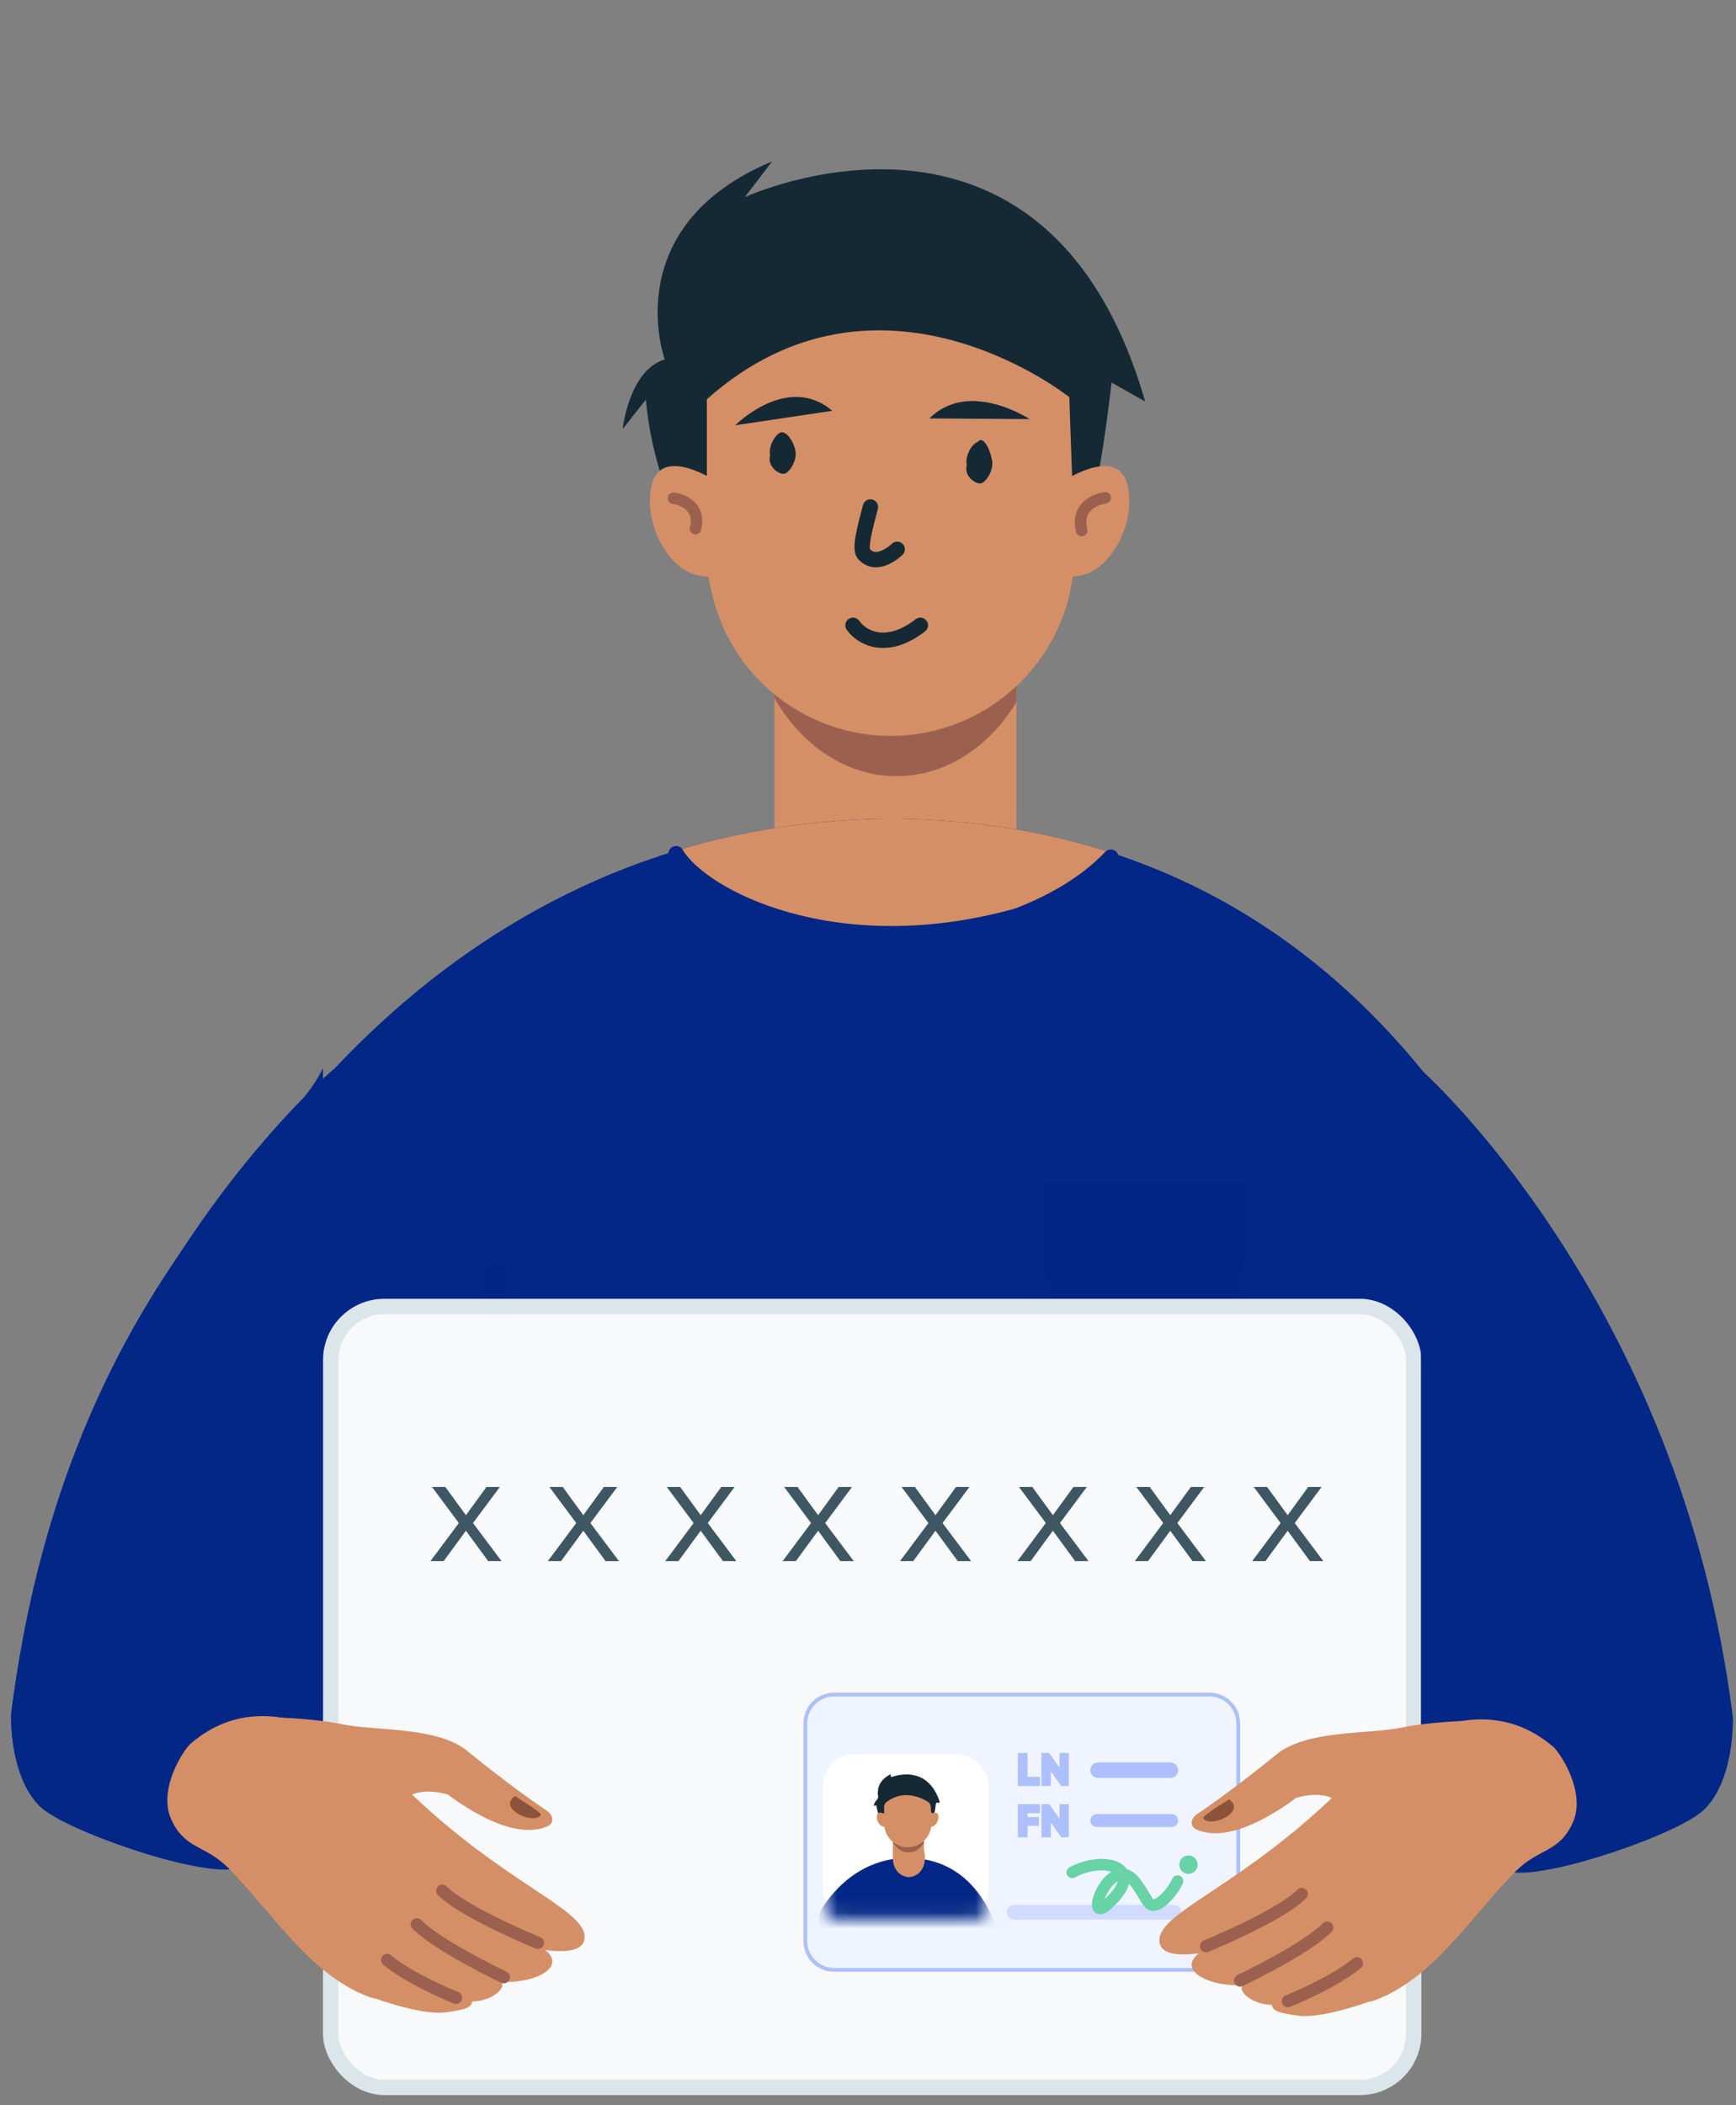 <svg width="113" height="137" viewBox="0 0 113 137" fill="none" xmlns="http://www.w3.org/2000/svg">
<rect x="0" y="0" width="113" height="137" fill="#808080" stroke="none"/>
<path fill-rule="evenodd" clip-rule="evenodd" d="M21.336 122.605L21.731 69.575C21.731 69.575 4.154 84.317 0.717 111.604C0.717 113.211 1.024 116.022 2.629 117.57C4.235 119.118 12.814 122.049 15.347 121.631L21.336 122.605Z" fill="#022786"/>
<mask id="mask0_204_48512" style="mask-type:alpha" maskUnits="userSpaceOnUse" x="15" y="0" width="84" height="91">
<rect x="15.102" y="0.762" width="83.768" height="89.34" rx="4" fill="#C4C4C4"/>
</mask>
<g mask="url(#mask0_204_48512)">
<path d="M66.163 43.513H50.41V59.971H66.163V43.513Z" fill="#D58F66"/>
<path d="M66.163 43.276V45.689C64.387 48.638 61.529 50.516 58.36 50.516C55.106 50.516 52.175 48.537 50.41 45.43V43.812C52.485 45.52 55.135 46.524 57.982 46.524C61.117 46.524 64.01 45.306 66.163 43.276Z" fill="#9C614E"/>
<path d="M71.487 21.361V22.404C71.487 25.99 71.182 29.576 70.584 33.117L69.761 37.955C69.457 39.748 68.757 41.388 67.771 42.798V42.804C67.297 43.48 66.761 44.1 66.164 44.647C64.01 46.677 61.117 47.895 57.982 47.895C55.135 47.895 52.485 46.892 50.41 45.183C50.01 44.862 49.632 44.512 49.277 44.134C47.816 42.578 46.756 40.622 46.294 38.411L45.471 34.521C44.557 30.191 44.101 25.781 44.101 21.361H71.487V21.361Z" fill="#D58F66"/>
<path d="M46.01 37.132C46.01 37.132 42.593 32.447 42.043 26.006L40.531 27.921C40.531 27.921 40.944 24.082 43.27 23.394C43.27 23.394 40.119 14.754 50.261 10.503L48.484 12.83C48.484 12.83 68.091 3.777 74.542 26.134L72.352 24.896C72.352 24.896 71.333 34.445 69.958 35.947L69.603 25.849C69.603 25.849 57.262 15.972 46.01 25.986V37.132Z" fill="#152934"/>
<path d="M47.789 32.099C47.789 32.099 42.303 27.814 42.308 32.59C42.308 33.661 42.618 34.716 43.165 35.612C45.274 39.035 48.223 36.813 48.223 36.813L47.789 32.099Z" fill="#D58F66"/>
<path d="M68.024 32.099C68.024 32.099 73.51 27.814 73.505 32.59C73.505 33.661 73.195 34.716 72.647 35.612C70.539 39.035 67.59 36.813 67.59 36.813L68.024 32.099Z" fill="#D58F66"/>
<path d="M43.842 32.425C43.842 32.425 45.701 32.645 45.272 34.408" stroke="#9C614E" stroke-width="0.75" stroke-miterlimit="10" stroke-linecap="round"/>
<path d="M71.943 32.398C71.943 32.398 69.944 32.635 70.405 34.531" stroke="#9C614E" stroke-width="0.75" stroke-miterlimit="10" stroke-linecap="round"/>
<path d="M58.401 35.751C58.401 35.751 57.151 36.98 56.289 36.111C55.892 35.843 56.271 34.469 56.657 32.998" stroke="#152934" stroke-miterlimit="10" stroke-linecap="round"/>
<path d="M55.524 40.698C56.033 41.433 57.621 42.462 59.907 40.698" stroke="#152934" stroke-linecap="round"/>
<path fill-rule="evenodd" clip-rule="evenodd" d="M54.172 26.737L47.858 27.679C47.858 27.679 51.27 24.25 54.172 26.737Z" fill="#152934"/>
<path fill-rule="evenodd" clip-rule="evenodd" d="M60.502 27.233L67.017 27.276C67.017 27.276 63.061 24.661 60.502 27.233Z" fill="#152934"/>
<path fill-rule="evenodd" clip-rule="evenodd" d="M64.572 29.944C64.705 30.601 64.181 31.392 63.852 31.459C63.523 31.525 62.732 31.002 62.927 30.279C62.794 29.622 63.318 28.831 63.647 28.765C63.909 28.369 64.371 28.959 64.572 29.944Z" fill="#152934"/>
<path fill-rule="evenodd" clip-rule="evenodd" d="M51.772 29.32C51.906 29.977 51.382 30.768 51.053 30.834C50.724 30.901 49.933 30.378 50.128 29.655C49.995 28.998 50.519 28.208 50.847 28.141C51.176 28.074 51.639 28.664 51.772 29.32Z" fill="#152934"/>
<path d="M28.347 99.808C28.347 99.808 17.668 118.776 5.692 115.968C-3.831 113.735 -16.969 88.892 -22.833 74.424C-22.833 74.424 -26.695 68.841 -27.361 64.923C-27.361 64.923 -30.372 60.299 -31.516 58.495C-31.764 58.1 -31.697 57.587 -31.364 57.266C-31.172 57.085 -30.935 57.001 -30.693 57.001C-30.417 57.001 -30.14 57.114 -29.949 57.345L-26.334 61.737C-26.182 61.923 -25.912 61.946 -25.731 61.788L-25.596 61.669C-25.46 61.551 -25.424 61.447 -25.497 61.278L-28.404 54.198C-28.59 53.753 -28.353 53.245 -27.896 53.099C-27.812 53.071 -27.727 53.059 -27.642 53.059C-27.366 53.059 -27.101 53.2 -26.949 53.443L-22.489 60.164C-22.365 60.356 -22.111 60.412 -21.919 60.294L-21.846 60.248C-21.688 60.153 -21.609 59.967 -21.649 59.792L-23.842 50.505C-23.949 50.043 -23.645 49.586 -23.177 49.507L-23.109 49.496C-22.726 49.434 -22.348 49.648 -22.207 50.015L-18.768 59.008C-18.706 59.172 -18.548 59.279 -18.373 59.279H-18.277C-18.046 59.279 -17.86 59.093 -17.854 58.861V52.764C-17.843 52.189 -17.392 51.721 -16.822 51.687H-16.755C-16.225 51.687 -15.757 52.065 -15.666 52.589L-13.817 62.109C-13.755 62.464 -13.304 62.572 -13.084 62.29L-11.291 59.572C-11.009 59.211 -10.496 59.076 -10.107 59.312C-9.701 59.56 -9.334 60.141 -9.504 61.472C-9.723 63.225 -12.193 68.565 -13.456 71.48L7.496 99.887L14.499 85.734L28.347 99.808Z" fill="#D58F66"/>
<path d="M105.927 99.569C98.597 102.71 86.452 103.335 86.452 103.335V141.66H32.215V97.68L28.866 101.661C20.279 98.52 10.648 85.958 10.648 85.958C10.648 85.958 20.42 62.502 44.101 55.341C48.37 54.05 53.089 53.288 58.288 53.288C63.498 53.339 68.161 54.14 72.322 55.493C100.672 64.695 105.927 99.569 105.927 99.569Z" fill="#022786"/>
<path d="M72.322 55.493C71.804 57.112 69.675 58.282 67.226 59.112C61.47 61.063 55.114 61.024 49.353 59.086C46.797 58.227 44.57 57.013 44.102 55.341C48.37 54.05 53.089 53.288 58.288 53.288C63.498 53.339 68.161 54.14 72.322 55.493Z" fill="#D58F66"/>
<path opacity="0.5" d="M32.215 97.683V82.871" stroke="#022786" stroke-width="1.382" stroke-miterlimit="10" stroke-linecap="round"/>
<path opacity="0.5" d="M86.378 103.149V88.336" stroke="#022786" stroke-width="1.382" stroke-miterlimit="10" stroke-linecap="round"/>
<path opacity="0.5" d="M80.57 77.647H68.514C68.514 81.606 68.514 90.266 74.452 90.266C80.367 90.266 80.509 81.435 80.569 77.691L80.57 77.647Z" fill="#022786" stroke="#022786" stroke-width="1.382"/>
<path d="M44.006 55.562C45.666 58.377 54.367 62.922 66.228 59.608C68.39 58.771 70.588 57.585 72.307 55.789" stroke="#022786" stroke-linecap="round"/>
</g>
<path fill-rule="evenodd" clip-rule="evenodd" d="M18.484 112.029C15.525 111.604 20.321 111.79 22.26 112.217C24.302 112.666 28.44 112.344 30.408 113.951C32.826 115.925 34.687 117.239 35.633 117.879C36.007 118.133 36.082 118.641 35.675 118.838C34.767 119.277 32.801 119.48 29.146 116.796C29.146 116.796 27.828 116.362 26.843 116.794C25.859 117.225 18.484 112.029 18.484 112.029Z" fill="#D58F66"/>
<path fill-rule="evenodd" clip-rule="evenodd" d="M26.465 116.453C32.574 122.399 37.807 124.147 38.041 125.918C38.3 127.89 33.715 126.927 28.042 124.699C28.042 124.699 26.127 130.72 24.124 130.002C20.219 128.601 17.826 124.563 14.876 121.592C13.335 120.039 12.023 120.384 11.138 118.391C10.254 116.398 12.005 113.832 12.393 113.497C18.599 108.122 26.465 116.453 26.465 116.453Z" fill="#D58F66"/>
<path fill-rule="evenodd" clip-rule="evenodd" d="M26.979 123.57C26.979 123.57 34.006 125.81 35.453 126.89C36.764 127.869 35.294 128.855 33.376 128.981C31.672 129.094 25.333 127.428 25.333 127.428L26.979 123.57Z" fill="#D58F66"/>
<path fill-rule="evenodd" clip-rule="evenodd" d="M23.623 125.576C23.623 125.576 30.612 128.555 32.301 128.874C33.343 129.071 32.151 130.271 30.739 130.263C30.697 130.768 29.885 130.828 29.148 130.955C27.224 131.287 23.138 129.585 23.138 129.585L23.623 125.576Z" fill="#D58F66"/>
<path d="M35.014 126.448C35.014 126.448 30.206 124.482 28.788 123.054" stroke="#653200" stroke-width="0.8" stroke-linecap="round" stroke-linejoin="round"/>
<path d="M32.794 128.684C32.794 128.684 28.547 126.67 27.129 125.242" stroke="#653200" stroke-width="0.8" stroke-linecap="round" stroke-linejoin="round"/>
<path d="M29.686 130.025C29.686 130.025 26.734 128.84 25.197 127.566" stroke="#653200" stroke-width="0.8" stroke-linecap="round" stroke-linejoin="round"/>
<path fill-rule="evenodd" clip-rule="evenodd" d="M33.518 116.894C33.518 116.894 32.879 117.276 33.409 117.81C33.939 118.344 35.006 118.51 35.211 118.111C35.191 117.911 33.518 116.894 33.518 116.894Z" fill="#8C533B"/>
<rect x="21.524" y="85.029" width="70.499" height="50.827" rx="3.5" fill="#F7F9FA" stroke="#DCE5E9"/>
<path fill-rule="evenodd" clip-rule="evenodd" d="M21.024 122.605V69.51C18.725 74.528 4.102 84.317 0.717 111.604C0.717 113.211 1.019 116.022 2.6 117.57C4.181 119.118 12.631 122.049 15.126 121.632L21.024 122.605Z" fill="#022786"/>
<path d="M54.298 128.206H78.726C79.762 128.206 80.601 127.367 80.601 126.331V112.164C80.601 111.129 79.762 110.289 78.726 110.289H54.298C53.263 110.289 52.423 111.129 52.423 112.164V126.331C52.423 127.367 53.263 128.206 54.298 128.206Z" fill="#F0F4FF" stroke="#ADC0FD" stroke-width="0.25" stroke-linejoin="round"/>
<path d="M70.97 115.21C70.97 114.932 71.196 114.706 71.474 114.706H76.184C76.463 114.706 76.689 114.932 76.689 115.21V115.21C76.689 115.489 76.463 115.715 76.184 115.715H71.474C71.196 115.715 70.97 115.489 70.97 115.21V115.21Z" fill="#ADC0FD"/>
<path d="M70.97 118.49C70.97 118.258 71.158 118.069 71.39 118.069H76.268C76.501 118.069 76.689 118.258 76.689 118.49V118.49C76.689 118.722 76.501 118.91 76.268 118.91H71.39C71.158 118.91 70.97 118.722 70.97 118.49V118.49Z" fill="#ADC0FD"/>
<path fill-rule="evenodd" clip-rule="evenodd" d="M67.568 115.77V116.117H66.379V114.212H66.76V115.77H67.568ZM68.277 116.117H67.913V114.212H68.23L69.067 115.399H69.089V114.212H69.453V116.117H69.138L68.3 114.925H68.277V116.117Z" fill="#ADC0FD"/>
<path d="M67.568 115.77H67.693V115.645H67.568V115.77ZM67.568 116.117V116.242H67.693V116.117H67.568ZM66.379 116.117H66.254V116.242H66.379V116.117ZM66.379 114.212V114.087H66.254V114.212H66.379ZM66.76 114.212H66.885V114.087H66.76V114.212ZM66.76 115.77H66.635V115.895H66.76V115.77ZM68.277 116.117V116.242H68.402V116.117H68.277ZM67.913 116.117H67.788V116.242H67.913V116.117ZM67.913 114.212V114.087H67.788V114.212H67.913ZM68.23 114.212L68.333 114.14L68.295 114.087H68.23V114.212ZM69.067 115.399L68.964 115.471L69.002 115.524H69.067V115.399ZM69.089 115.399V115.524H69.214V115.399H69.089ZM69.089 114.212V114.087H68.964V114.212H69.089ZM69.453 114.212H69.578V114.087H69.453V114.212ZM69.453 116.117V116.242H69.578V116.117H69.453ZM69.138 116.117L69.036 116.189L69.073 116.242H69.138V116.117ZM68.3 114.925L68.402 114.853L68.365 114.8H68.3V114.925ZM68.277 114.925V114.8H68.152V114.925H68.277ZM67.443 115.77V116.117H67.693V115.77H67.443ZM67.568 115.992H66.379V116.242H67.568V115.992ZM66.504 116.117V114.212H66.254V116.117H66.504ZM66.379 114.337H66.76V114.087H66.379V114.337ZM66.635 114.212V115.77H66.885V114.212H66.635ZM66.76 115.895H67.568V115.645H66.76V115.895ZM68.277 115.992H67.913V116.242H68.277V115.992ZM68.038 116.117V114.212H67.788V116.117H68.038ZM67.913 114.337H68.23V114.087H67.913V114.337ZM68.128 114.284L68.964 115.471L69.169 115.327L68.333 114.14L68.128 114.284ZM69.067 115.524H69.089V115.274H69.067V115.524ZM69.214 115.399V114.212H68.964V115.399H69.214ZM69.089 114.337H69.453V114.087H69.089V114.337ZM69.328 114.212V116.117H69.578V114.212H69.328ZM69.453 115.992H69.138V116.242H69.453V115.992ZM69.24 116.045L68.402 114.853L68.197 114.997L69.036 116.189L69.24 116.045ZM68.3 114.8H68.277V115.05H68.3V114.8ZM68.152 114.925V116.117H68.402V114.925H68.152Z" fill="#ADC0FD"/>
<path fill-rule="evenodd" clip-rule="evenodd" d="M66.759 119.453H66.379V117.547H67.566V117.888H66.759V118.384H67.496V118.711H66.759V119.453ZM68.28 119.453H67.917V117.547H68.233L69.067 118.734H69.09V117.547H69.453V119.453H69.139L68.302 118.26H68.28V119.453Z" fill="#ADC0FD"/>
<path d="M66.759 119.453V119.578H66.884V119.453H66.759ZM66.379 119.453H66.254V119.578H66.379V119.453ZM66.379 117.547V117.422H66.254V117.547H66.379ZM67.566 117.547H67.691V117.422H67.566V117.547ZM67.566 117.888V118.013H67.691V117.888H67.566ZM66.759 117.888V117.763H66.634V117.888H66.759ZM66.759 118.384H66.634V118.509H66.759V118.384ZM67.496 118.384H67.621V118.259H67.496V118.384ZM67.496 118.711V118.836H67.621V118.711H67.496ZM66.759 118.711V118.586H66.634V118.711H66.759ZM68.28 119.453V119.578H68.405V119.453H68.28ZM67.917 119.453H67.792V119.578H67.917V119.453ZM67.917 117.547V117.422H67.792V117.547H67.917ZM68.233 117.547L68.336 117.475L68.298 117.422H68.233V117.547ZM69.067 118.734L68.965 118.806L69.002 118.859H69.067V118.734ZM69.09 118.734V118.859H69.215V118.734H69.09ZM69.09 117.547V117.422H68.965V117.547H69.09ZM69.453 117.547H69.578V117.422H69.453V117.547ZM69.453 119.453V119.578H69.578V119.453H69.453ZM69.139 119.453L69.037 119.524L69.074 119.578H69.139V119.453ZM68.302 118.26L68.405 118.189L68.367 118.135H68.302V118.26ZM68.28 118.26V118.135H68.155V118.26H68.28ZM66.759 119.328H66.379V119.578H66.759V119.328ZM66.504 119.453V117.547H66.254V119.453H66.504ZM66.379 117.672H67.566V117.422H66.379V117.672ZM67.441 117.547V117.888H67.691V117.547H67.441ZM67.566 117.763H66.759V118.013H67.566V117.763ZM66.634 117.888V118.384H66.884V117.888H66.634ZM66.759 118.509H67.496V118.259H66.759V118.509ZM67.371 118.384V118.711H67.621V118.384H67.371ZM67.496 118.586H66.759V118.836H67.496V118.586ZM66.634 118.711V119.453H66.884V118.711H66.634ZM68.28 119.328H67.917V119.578H68.28V119.328ZM68.042 119.453V117.547H67.792V119.453H68.042ZM67.917 117.672H68.233V117.422H67.917V117.672ZM68.131 117.619L68.965 118.806L69.17 118.662L68.336 117.475L68.131 117.619ZM69.067 118.859H69.09V118.609H69.067V118.859ZM69.215 118.734V117.547H68.965V118.734H69.215ZM69.09 117.672H69.453V117.422H69.09V117.672ZM69.328 117.547V119.453H69.578V117.547H69.328ZM69.453 119.328H69.139V119.578H69.453V119.328ZM69.241 119.381L68.405 118.189L68.2 118.332L69.037 119.524L69.241 119.381ZM68.302 118.135H68.28V118.385H68.302V118.135ZM68.155 118.26V119.453H68.405V118.26H68.155Z" fill="#ADC0FD"/>
<path fill-rule="evenodd" clip-rule="evenodd" d="M65.539 124.455C65.539 124.192 65.752 123.978 66.015 123.978H76.411C76.674 123.978 76.887 124.192 76.887 124.455V124.455C76.887 124.718 76.674 124.931 76.411 124.931H66.015C65.752 124.931 65.539 124.718 65.539 124.455V124.455Z" fill="#D0DBFF"/>
<rect x="53.577" y="114.166" width="10.765" height="10.765" rx="2" fill="white"/>
<mask id="mask1_204_48512" style="mask-type:alpha" maskUnits="userSpaceOnUse" x="53" y="114" width="12" height="11">
<rect x="53.577" y="114.166" width="10.765" height="10.765" rx="1" fill="#E5ECFF"/>
</mask>
<g mask="url(#mask1_204_48512)">
<path d="M54.659 126.266C55.026 126.64 55.104 127.214 54.782 127.627C54.246 128.312 53.34 129.202 52.368 128.974C51.188 128.697 49.575 125.718 48.786 123.838C48.729 123.703 48.659 123.574 48.582 123.449C48.484 123.291 48.346 123.051 48.244 122.809C48.138 122.556 48.043 122.295 47.894 122.066C47.782 121.893 47.657 121.699 47.586 121.587C47.554 121.537 47.563 121.471 47.606 121.429C47.63 121.406 47.661 121.395 47.692 121.395C47.727 121.395 47.763 121.41 47.788 121.439L48.252 122.004C48.272 122.028 48.306 122.031 48.33 122.011L48.347 121.995C48.364 121.98 48.369 121.967 48.36 121.945L47.986 121.035C47.962 120.978 47.993 120.913 48.051 120.894C48.062 120.89 48.073 120.889 48.084 120.889C48.119 120.889 48.154 120.907 48.173 120.938L48.746 121.802C48.762 121.826 48.795 121.834 48.819 121.818L48.829 121.813C48.849 121.8 48.859 121.776 48.854 121.754L48.572 120.561C48.559 120.501 48.598 120.442 48.658 120.432L48.666 120.431C48.716 120.423 48.764 120.45 48.782 120.497L49.224 121.653C49.233 121.674 49.253 121.688 49.275 121.688H49.288C49.317 121.688 49.341 121.664 49.342 121.634V120.851C49.343 120.777 49.401 120.717 49.474 120.712H49.483C49.551 120.712 49.611 120.761 49.623 120.828L49.861 122.052C49.869 122.097 49.927 122.111 49.955 122.075L50.185 121.726C50.222 121.679 50.288 121.662 50.337 121.692C50.39 121.724 50.437 121.799 50.415 121.97C50.408 122.023 50.386 122.101 50.353 122.195C50.118 122.868 50.167 123.609 50.59 124.182L51.951 126.027C52.247 126.429 52.863 126.374 53.084 125.927V125.927C53.288 125.517 53.835 125.429 54.157 125.756L54.659 126.266Z" fill="#D58F66"/>
<path d="M64.97 125.755C65.177 126.399 64.474 127.134 63.805 127.236V127.236C63.023 127.356 62.747 127.971 62.747 128.762V130.276C62.747 131.38 61.851 132.276 60.747 132.276H57.287C56.453 132.276 55.777 131.599 55.777 130.765V127.156C55.777 126.975 55.55 126.892 55.434 127.031V127.031C55.381 127.093 55.295 127.117 55.22 127.084C54.71 126.859 54.182 126.401 53.77 125.983C53.267 125.474 53.173 124.705 53.567 124.108C54.204 123.144 55.407 121.756 57.304 121.182C57.853 121.016 58.459 120.918 59.127 120.918C59.797 120.925 60.396 121.028 60.931 121.202C63.414 122.008 64.519 124.347 64.97 125.755Z" fill="#022786"/>
<path d="M59.95 119.979C60.462 120.853 60.204 122.063 59.197 122.17V122.17C59.083 122.182 59.242 122.182 59.128 122.169V122.169C58.104 122.055 57.855 120.837 58.384 119.952C58.633 119.533 58.893 119.192 59.163 119.192C59.437 119.195 59.699 119.549 59.95 119.979Z" fill="#D58F66"/>
<path opacity="0.5" d="M55.776 126.623V124.72" stroke="#022786" stroke-width="0.25" stroke-miterlimit="10" stroke-linecap="round"/>
<path opacity="0.5" d="M61.205 125.671C61.662 125.671 61.851 125.26 61.93 124.827C62.008 124.405 61.639 124.049 61.21 124.049C60.785 124.049 60.419 124.397 60.486 124.816C60.557 125.255 60.738 125.671 61.205 125.671Z" fill="#022786" stroke="#022786" stroke-width="0.25"/>
<path d="M60.14 120.766V117.619C60.14 117.059 59.687 116.606 59.128 116.606C58.569 116.606 58.116 117.059 58.116 117.619V120.766C58.116 121.325 58.569 121.778 59.128 121.778C59.687 121.778 60.14 121.325 60.14 120.766Z" fill="#D58F66"/>
<path d="M59.923 119.803C60.011 119.746 60.14 119.804 60.14 119.909V119.909C60.14 119.931 60.135 119.952 60.123 119.971C59.894 120.333 59.535 120.563 59.138 120.563C58.726 120.563 58.355 120.317 58.127 119.929C58.12 119.916 58.116 119.901 58.116 119.886V119.886C58.116 119.812 58.203 119.77 58.265 119.81C58.505 119.963 58.788 120.05 59.089 120.05C59.394 120.05 59.681 119.96 59.923 119.803Z" fill="#9C614E"/>
<path d="M60.7 116.763C60.775 116.795 60.824 116.868 60.824 116.949V116.949C60.824 117.41 60.785 117.871 60.708 118.326L60.602 118.948C60.563 119.178 60.473 119.389 60.346 119.57C60.285 119.657 60.217 119.738 60.14 119.808C59.863 120.069 59.491 120.225 59.088 120.225C58.722 120.225 58.382 120.096 58.115 119.877C58.064 119.836 58.015 119.791 57.969 119.742C57.782 119.542 57.645 119.291 57.586 119.007L57.48 118.507C57.455 118.389 57.433 118.203 57.413 117.978C57.304 116.723 58.59 115.868 59.751 116.36L60.7 116.763Z" fill="#D58F66"/>
<path d="M57.55 118.001C57.55 118.267 57.266 118.341 57.182 118.089C57.128 117.926 57.081 117.743 57.054 117.544C57.048 117.497 56.987 117.479 56.958 117.516V117.516C56.926 117.557 56.868 117.532 56.883 117.481C56.913 117.377 56.966 117.249 57.055 117.163C57.12 117.099 57.173 117.004 57.158 116.914C57.105 116.605 57.1 115.924 57.931 115.497C57.975 115.474 58.016 115.525 57.986 115.564V115.564C57.956 115.604 58.001 115.666 58.049 115.649C58.625 115.453 60.42 115.046 61.157 117.237C61.18 117.306 61.107 117.367 61.043 117.331V117.331C60.992 117.302 60.928 117.335 60.921 117.393C60.908 117.496 60.888 117.654 60.861 117.826C60.81 118.152 60.608 118.119 60.596 117.789L60.589 117.597C60.584 117.467 60.524 117.346 60.414 117.276C59.987 117.006 58.813 116.423 57.69 117.293C57.599 117.364 57.55 117.477 57.55 117.593V118.001Z" fill="#152934"/>
<path d="M57.803 118.46C57.787 118.291 57.705 118.131 57.555 118.053C57.348 117.946 57.074 117.875 57.074 118.259C57.074 118.396 57.114 118.532 57.184 118.647C57.286 118.813 57.404 118.875 57.511 118.889C57.722 118.917 57.822 118.672 57.803 118.46V118.46Z" fill="#D58F66"/>
<path d="M60.355 118.46C60.37 118.291 60.453 118.131 60.603 118.053C60.809 117.946 61.084 117.875 61.083 118.259C61.083 118.396 61.044 118.532 60.973 118.647C60.871 118.813 60.754 118.875 60.647 118.889C60.435 118.917 60.335 118.672 60.355 118.46V118.46Z" fill="#D58F66"/>
</g>
<path d="M69.794 121.86C71.911 120.717 74.76 121.572 72.054 123.966C70.539 125.306 72.16 120.747 73.744 122.328C74.13 122.714 74.622 123.684 74.789 123.865C75.266 124.384 76.295 123.203 76.651 122.426" stroke="#67D3A6" stroke-width="0.75" stroke-linecap="round" stroke-linejoin="round"/>
<path d="M76.887 121.358C76.887 121.097 77.099 120.882 77.36 120.882V120.882C77.621 120.882 77.833 121.097 77.833 121.358V121.358C77.833 121.619 77.621 121.834 77.36 121.834V121.834C77.099 121.834 76.887 121.619 76.887 121.358V121.358Z" fill="#67D3A6" stroke="#67D3A6" stroke-width="0.25"/>
<path fill-rule="evenodd" clip-rule="evenodd" d="M18.484 112.029C15.525 111.604 20.321 111.79 22.26 112.217C24.302 112.666 28.44 112.344 30.408 113.951C32.826 115.925 34.687 117.239 35.633 117.879C36.007 118.133 36.082 118.641 35.675 118.838C34.767 119.277 32.801 119.48 29.146 116.796C29.146 116.796 27.828 116.362 26.843 116.794C25.859 117.225 18.484 112.029 18.484 112.029Z" fill="#D58F66"/>
<path fill-rule="evenodd" clip-rule="evenodd" d="M26.465 116.453C32.574 122.399 37.807 124.147 38.041 125.918C38.3 127.89 33.715 126.927 28.042 124.699C28.042 124.699 26.127 130.72 24.124 130.002C20.219 128.601 17.826 124.563 14.876 121.592C13.335 120.039 12.023 120.384 11.138 118.391C10.254 116.398 12.005 113.832 12.393 113.497C18.599 108.122 26.465 116.453 26.465 116.453Z" fill="#D58F66"/>
<path fill-rule="evenodd" clip-rule="evenodd" d="M26.979 123.57C26.979 123.57 34.006 125.81 35.453 126.89C36.764 127.869 35.294 128.855 33.376 128.981C31.672 129.094 25.333 127.428 25.333 127.428L26.979 123.57Z" fill="#D58F66"/>
<path fill-rule="evenodd" clip-rule="evenodd" d="M23.623 125.576C23.623 125.576 30.612 128.555 32.301 128.874C33.343 129.071 32.151 130.271 30.739 130.263C30.697 130.768 29.885 130.828 29.148 130.955C27.224 131.287 23.138 129.585 23.138 129.585L23.623 125.576Z" fill="#D58F66"/>
<path d="M35.014 126.448C35.014 126.448 30.206 124.482 28.788 123.054" stroke="#9C614E" stroke-width="0.8" stroke-linecap="round" stroke-linejoin="round"/>
<path d="M32.794 128.684C32.794 128.684 28.547 126.67 27.129 125.242" stroke="#9C614E" stroke-width="0.8" stroke-linecap="round" stroke-linejoin="round"/>
<path d="M29.686 130.025C29.686 130.025 26.734 128.84 25.197 127.566" stroke="#9C614E" stroke-width="0.8" stroke-linecap="round" stroke-linejoin="round"/>
<path fill-rule="evenodd" clip-rule="evenodd" d="M33.518 116.894C33.518 116.894 32.879 117.276 33.409 117.81C33.939 118.344 35.006 118.51 35.211 118.111C35.191 117.911 33.518 116.894 33.518 116.894Z" fill="#8C533B"/>
<path fill-rule="evenodd" clip-rule="evenodd" d="M92.494 122.818V69.621C92.494 69.621 109.417 84.53 112.802 111.817C112.802 113.424 112.5 116.235 110.919 117.783C109.338 119.331 100.888 122.262 98.393 121.844L92.494 122.818Z" fill="#022786"/>
<path fill-rule="evenodd" clip-rule="evenodd" d="M95.036 112.245C97.995 111.819 93.199 112.006 91.26 112.432C89.218 112.881 85.08 112.56 83.112 114.166C80.694 116.14 78.833 117.454 77.888 118.094C77.513 118.348 77.438 118.856 77.845 119.053C78.753 119.492 80.719 119.696 84.374 117.011C84.374 117.011 85.692 116.578 86.677 117.009C87.661 117.44 95.036 112.245 95.036 112.245Z" fill="#D58F66"/>
<path fill-rule="evenodd" clip-rule="evenodd" d="M87.055 116.668C80.946 122.615 75.713 124.362 75.48 126.134C75.22 128.105 79.805 127.142 85.478 124.914C85.478 124.914 87.393 130.936 89.396 130.217C93.301 128.817 95.695 124.779 98.644 121.807C100.185 120.254 101.497 120.599 102.382 118.606C103.266 116.613 101.515 114.047 101.127 113.712C94.921 108.337 87.055 116.668 87.055 116.668Z" fill="#D58F66"/>
<path fill-rule="evenodd" clip-rule="evenodd" d="M86.541 123.785C86.541 123.785 79.514 126.025 78.067 127.105C76.756 128.084 78.226 129.07 80.144 129.197C81.848 129.309 88.187 127.644 88.187 127.644L86.541 123.785Z" fill="#D58F66"/>
<path fill-rule="evenodd" clip-rule="evenodd" d="M89.897 125.791C89.897 125.791 82.908 128.77 81.219 129.089C80.177 129.286 81.369 130.487 82.781 130.479C82.823 130.983 83.635 131.043 84.372 131.17C86.296 131.503 90.382 129.8 90.382 129.8L89.897 125.791Z" fill="#D58F66"/>
<path d="M78.507 126.663C78.507 126.663 83.314 124.697 84.732 123.269" stroke="#9C614E" stroke-width="0.8" stroke-linecap="round" stroke-linejoin="round"/>
<path d="M80.726 128.899C80.726 128.899 84.972 126.885 86.39 125.457" stroke="#9C614E" stroke-width="0.8" stroke-linecap="round" stroke-linejoin="round"/>
<path d="M83.834 130.24C83.834 130.24 86.785 129.055 88.323 127.781" stroke="#9C614E" stroke-width="0.8" stroke-linecap="round" stroke-linejoin="round"/>
<path fill-rule="evenodd" clip-rule="evenodd" d="M80.002 117.109C80.002 117.109 80.641 117.492 80.111 118.026C79.581 118.559 78.514 118.725 78.309 118.326C78.329 118.126 80.002 117.109 80.002 117.109Z" fill="#8C533B"/>
<path d="M31.778 101.605H32.648L30.788 99.125L32.538 96.775H31.668L30.328 98.615L28.988 96.775H28.118L29.868 99.125L28.018 101.605H28.878L30.328 99.625L31.778 101.605Z" fill="#3F5663"/>
<path d="M39.419 101.605H40.289L38.429 99.125L40.179 96.775H39.309L37.969 98.615L36.629 96.775H35.759L37.509 99.125L35.659 101.605H36.519L37.969 99.625L39.419 101.605Z" fill="#3F5663"/>
<path d="M47.06 101.605H47.93L46.07 99.125L47.82 96.775H46.95L45.61 98.615L44.27 96.775H43.4L45.15 99.125L43.3 101.605H44.16L45.61 99.625L47.06 101.605Z" fill="#3F5663"/>
<path d="M54.702 101.605H55.572L53.712 99.125L55.462 96.775H54.592L53.252 98.615L51.912 96.775H51.042L52.792 99.125L50.942 101.605H51.802L53.252 99.625L54.702 101.605Z" fill="#3F5663"/>
<path d="M62.343 101.605H63.213L61.353 99.125L63.103 96.775H62.233L60.893 98.615L59.553 96.775H58.683L60.433 99.125L58.583 101.605H59.443L60.893 99.625L62.343 101.605Z" fill="#3F5663"/>
<path d="M69.985 101.605H70.855L68.995 99.125L70.745 96.775H69.875L68.535 98.615L67.195 96.775H66.325L68.075 99.125L66.225 101.605H67.085L68.535 99.625L69.985 101.605Z" fill="#3F5663"/>
<path d="M77.626 101.605H78.496L76.636 99.125L78.386 96.775H77.516L76.176 98.615L74.836 96.775H73.966L75.716 99.125L73.866 101.605H74.726L76.176 99.625L77.626 101.605Z" fill="#3F5663"/>
<path d="M85.267 101.605H86.137L84.277 99.125L86.027 96.775H85.157L83.817 98.615L82.477 96.775H81.607L83.357 99.125L81.507 101.605H82.367L83.817 99.625L85.267 101.605Z" fill="#3F5663"/>
</svg>
